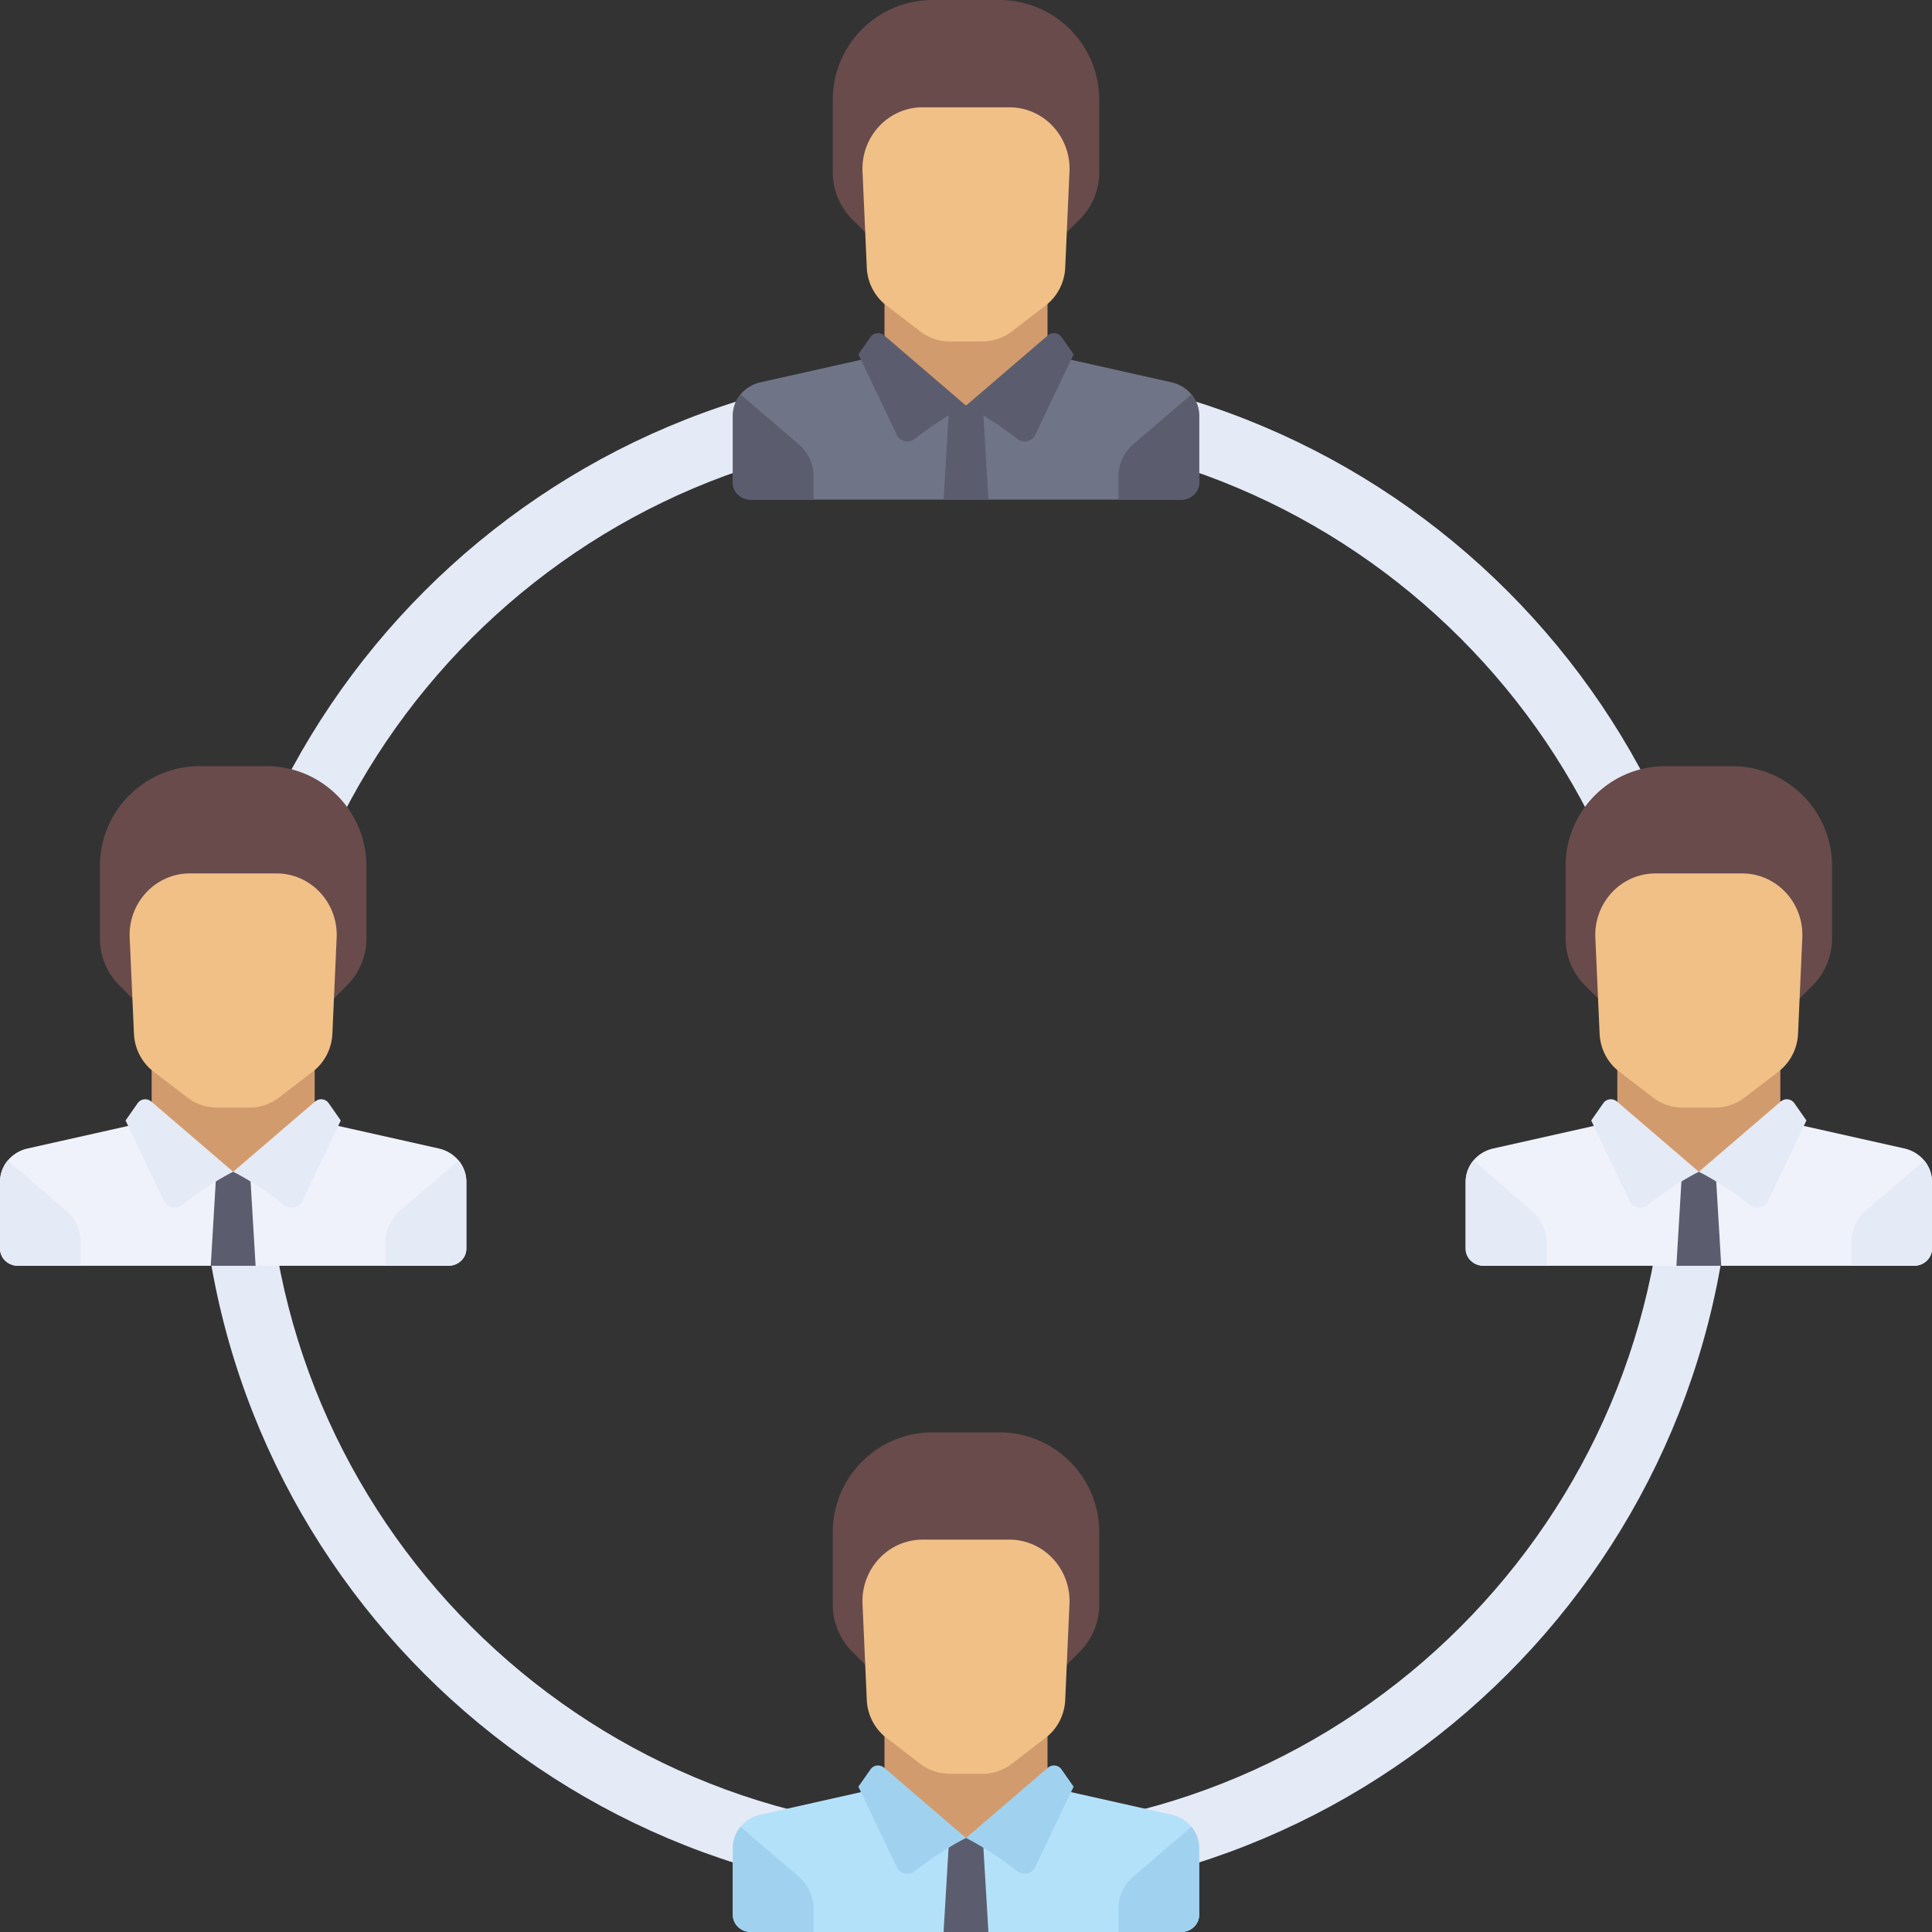 <svg xmlns="http://www.w3.org/2000/svg" viewBox="0 0 512.001 512.001"><rect x="0" y="0" width="512.001" height="512.001" fill="#333333" stroke="none"/><path d="M256 503.173c-111.953 0-203.034-91.082-203.034-203.034S144.047 97.104 256 97.104s203.034 91.082 203.034 203.034S367.953 503.173 256 503.173zm0-388.414c-102.22 0-185.379 83.161-185.379 185.379S153.78 485.518 256 485.518s185.379-83.161 185.379-185.379S358.22 114.759 256 114.759z" fill="#e4eaf6"/><path fill="#d29b6e" d="M277.601 97.889V78.856h-43.202v19.033L256 119.641z"/><path d="M310.464 101.319l-29.409-6.596a4.834 4.834 0 0 1-1.235-.473L256 107.494l-22.891-13.885a4.806 4.806 0 0 1-2.164 1.114l-29.409 6.596c-4.295.962-7.329 4.616-7.329 8.82v17.742c0 2.503 2.129 4.531 4.754 4.531h114.08c2.625 0 4.754-2.028 4.754-4.531V110.14c-.002-4.204-3.036-7.857-7.331-8.821z" fill="#707487"/><g fill="#5b5d6e"><path d="M300.345 117.712l15.401-13.187c1.291 1.558 2.047 3.518 2.047 5.615v17.742c0 2.503-2.129 4.531-4.754 4.531h-16.637v-6.276c.001-3.213 1.434-6.277 3.943-8.425zm-88.69 0l-15.401-13.187c-1.291 1.558-2.047 3.518-2.047 5.615v17.742c0 2.503 2.129 4.531 4.754 4.531h16.637v-6.276c-.001-3.213-1.434-6.277-3.943-8.425zm50.287 14.702h-11.884l1.485-24.996h8.913z"/><path d="M234.276 88.858L256 107.494s-6.083 2.927-13.591 8.828c-1.549 1.217-3.892.724-4.722-1.017l-10.206-21.402 3.229-4.617c.802-1.15 2.489-1.352 3.566-.428zm43.448 0L256 107.494s6.083 2.927 13.591 8.828c1.549 1.217 3.892.724 4.722-1.017l10.206-21.402-3.229-4.617c-.802-1.15-2.489-1.352-3.566-.428z"/></g><path d="M264.828.001h-17.655c-14.626 0-26.483 11.857-26.483 26.483v19.17c0 4.682 1.86 9.173 5.171 12.484l3.657 3.656h52.966l3.657-3.657a17.654 17.654 0 0 0 5.171-12.484v-19.17C291.31 11.857 279.454.001 264.828.001z" fill="#694b4b"/><path d="M228.577 45.477l1.131 25.446c.177 3.969 2.08 7.65 5.19 10.034l8.963 6.872a12.821 12.821 0 0 0 7.804 2.659h8.671c2.814 0 5.553-.934 7.804-2.659l8.963-6.872c3.109-2.385 5.013-6.065 5.19-10.034l1.131-25.446c.413-9.284-6.838-17.043-15.928-17.043h-22.987c-9.093 0-16.345 7.759-15.932 17.043z" fill="#f0c087"/><path fill="#d29b6e" d="M83.394 300.923v-19.032H40.192v19.032l21.601 21.752z"/><path d="M116.257 304.354l-29.409-6.596a4.834 4.834 0 0 1-1.235-.473l-23.82 13.245-22.891-13.885a4.818 4.818 0 0 1-2.164 1.115l-29.409 6.595c-4.295.962-7.329 4.614-7.329 8.82v17.742c0 2.504 2.129 4.532 4.754 4.532h114.08c2.625 0 4.754-2.028 4.754-4.531v-17.742c-.002-4.207-3.036-7.859-7.331-8.822z" fill="#eff2fa"/><path d="M106.138 320.746l15.401-13.187c1.291 1.558 2.047 3.518 2.047 5.615v17.742c0 2.503-2.129 4.531-4.754 4.531h-16.637v-6.276c.001-3.213 1.434-6.276 3.943-8.425zm-88.69 0L2.047 307.559C.757 309.117 0 311.077 0 313.175v17.742c0 2.504 2.129 4.532 4.754 4.532H21.39v-6.276c0-3.215-1.433-6.278-3.942-8.427z" fill="#e4eaf6"/><path fill="#5b5d6e" d="M67.735 335.449H55.851l1.486-24.997h8.912z"/><g fill="#e4eaf6"><path d="M40.07 291.892l21.724 18.636s-6.083 2.927-13.591 8.828c-1.549 1.217-3.892.724-4.722-1.017l-10.206-21.402 3.229-4.617c.801-1.149 2.489-1.351 3.566-.428z"/><path d="M83.517 291.892l-21.724 18.636s6.083 2.927 13.591 8.828c1.549 1.217 3.892.724 4.722-1.017l10.206-21.402-3.229-4.617c-.802-1.149-2.489-1.351-3.566-.428z"/></g><path d="M70.621 203.035H52.966c-14.626 0-26.483 11.857-26.483 26.483v19.17c0 4.682 1.86 9.173 5.171 12.484l3.657 3.656h52.966l3.657-3.657a17.654 17.654 0 0 0 5.171-12.484v-19.169c-.002-14.626-11.858-26.483-26.484-26.483z" fill="#694b4b"/><path d="M34.37 248.511l1.131 25.446c.177 3.969 2.08 7.65 5.19 10.034l8.963 6.872a12.821 12.821 0 0 0 7.804 2.659h8.671c2.814 0 5.553-.934 7.804-2.659l8.963-6.872c3.11-2.385 5.013-6.065 5.19-10.034l1.131-25.446c.413-9.284-6.838-17.043-15.928-17.043H50.3c-9.091.001-16.342 7.759-15.93 17.043z" fill="#f0c087"/><path fill="#d29b6e" d="M471.808 300.923v-19.032h-43.202v19.032l21.601 21.752z"/><path d="M504.671 304.354l-29.409-6.596a4.834 4.834 0 0 1-1.235-.473l-23.82 13.245-22.891-13.885a4.818 4.818 0 0 1-2.164 1.115l-29.409 6.596c-4.295.963-7.329 4.616-7.329 8.821v17.742c0 2.503 2.129 4.531 4.754 4.531h114.08c2.625 0 4.754-2.028 4.754-4.531v-17.742c-.002-4.208-3.038-7.86-7.331-8.823z" fill="#eff2fa"/><path d="M494.552 320.746l15.401-13.187c1.291 1.558 2.047 3.518 2.047 5.615v17.742c0 2.503-2.129 4.531-4.754 4.531H490.61v-6.276c0-3.213 1.433-6.276 3.942-8.425zm-88.69 0l-15.401-13.187c-1.291 1.558-2.047 3.518-2.047 5.615v17.742c0 2.503 2.129 4.531 4.754 4.531h16.637v-6.276c-.001-3.213-1.434-6.276-3.943-8.425z" fill="#e4eaf6"/><path fill="#5b5d6e" d="M456.149 335.449h-11.884l1.485-24.997h8.913z"/><g fill="#e4eaf6"><path d="M428.483 291.892l21.724 18.636s-6.083 2.927-13.591 8.828c-1.549 1.217-3.892.724-4.722-1.017l-10.206-21.402 3.229-4.617c.802-1.149 2.489-1.351 3.566-.428z"/><path d="M471.93 291.892l-21.724 18.636s6.083 2.927 13.591 8.828c1.549 1.217 3.892.724 4.722-1.017l10.206-21.402-3.229-4.617c-.802-1.149-2.489-1.351-3.566-.428z"/></g><path d="M459.034 203.035h-17.655c-14.626 0-26.483 11.857-26.483 26.483v19.17c0 4.682 1.86 9.173 5.171 12.484l3.657 3.656h52.966l3.657-3.657a17.654 17.654 0 0 0 5.171-12.484v-19.169c-.001-14.626-11.857-26.483-26.484-26.483z" fill="#694b4b"/><path d="M422.784 248.511l1.131 25.446c.177 3.969 2.08 7.65 5.19 10.034l8.963 6.872a12.821 12.821 0 0 0 7.804 2.659h8.671c2.814 0 5.553-.934 7.804-2.659l8.963-6.872c3.109-2.385 5.013-6.065 5.19-10.034l1.131-25.446c.413-9.284-6.838-17.043-15.928-17.043h-22.987c-9.093.001-16.345 7.759-15.932 17.043z" fill="#f0c087"/><path fill="#d29b6e" d="M277.601 477.475v-19.032h-43.202v19.032L256 499.227z"/><path d="M310.464 480.905l-29.409-6.596a4.834 4.834 0 0 1-1.235-.473L256 487.08l-22.891-13.885a4.806 4.806 0 0 1-2.164 1.114l-29.409 6.596c-4.295.963-7.329 4.616-7.329 8.821v17.742c0 2.503 2.129 4.531 4.754 4.531h114.08c2.625 0 4.754-2.028 4.754-4.531v-17.742c-.002-4.205-3.036-7.857-7.331-8.821z" fill="#b4e1fa"/><path d="M300.345 497.298l15.401-13.187c1.291 1.558 2.047 3.518 2.047 5.615v17.742c0 2.503-2.129 4.531-4.754 4.531h-16.637v-6.276c.001-3.213 1.434-6.276 3.943-8.425zm-88.69 0l-15.401-13.187c-1.291 1.558-2.047 3.518-2.047 5.615v17.742c0 2.503 2.129 4.531 4.754 4.531h16.637v-6.276c-.001-3.213-1.434-6.276-3.943-8.425z" fill="#a0d2f0"/><path fill="#5b5d6e" d="M261.942 512.001h-11.884l1.485-24.997h8.913z"/><path d="M234.276 468.444L256 487.08s-6.083 2.927-13.591 8.828c-1.549 1.217-3.892.724-4.722-1.017l-10.206-21.402 3.229-4.617c.802-1.15 2.489-1.351 3.566-.428zm43.448 0L256 487.08s6.083 2.927 13.591 8.828c1.549 1.217 3.892.724 4.722-1.017l10.206-21.402-3.229-4.617c-.802-1.15-2.489-1.351-3.566-.428z" fill="#a0d2f0"/><path d="M264.828 379.587h-17.655c-14.626 0-26.483 11.857-26.483 26.483v19.17c0 4.682 1.86 9.173 5.171 12.484l3.657 3.656h52.966l3.657-3.657a17.654 17.654 0 0 0 5.171-12.484V406.07c-.002-14.627-11.858-26.483-26.484-26.483z" fill="#694b4b"/><path d="M228.577 425.063l1.131 25.446c.177 3.969 2.08 7.65 5.19 10.035l8.963 6.872a12.821 12.821 0 0 0 7.804 2.659h8.671c2.814 0 5.553-.934 7.804-2.659l8.963-6.872c3.109-2.385 5.013-6.065 5.19-10.035l1.131-25.446c.413-9.284-6.838-17.043-15.928-17.043h-22.987c-9.093 0-16.345 7.759-15.932 17.043z" fill="#f0c087"/></svg>